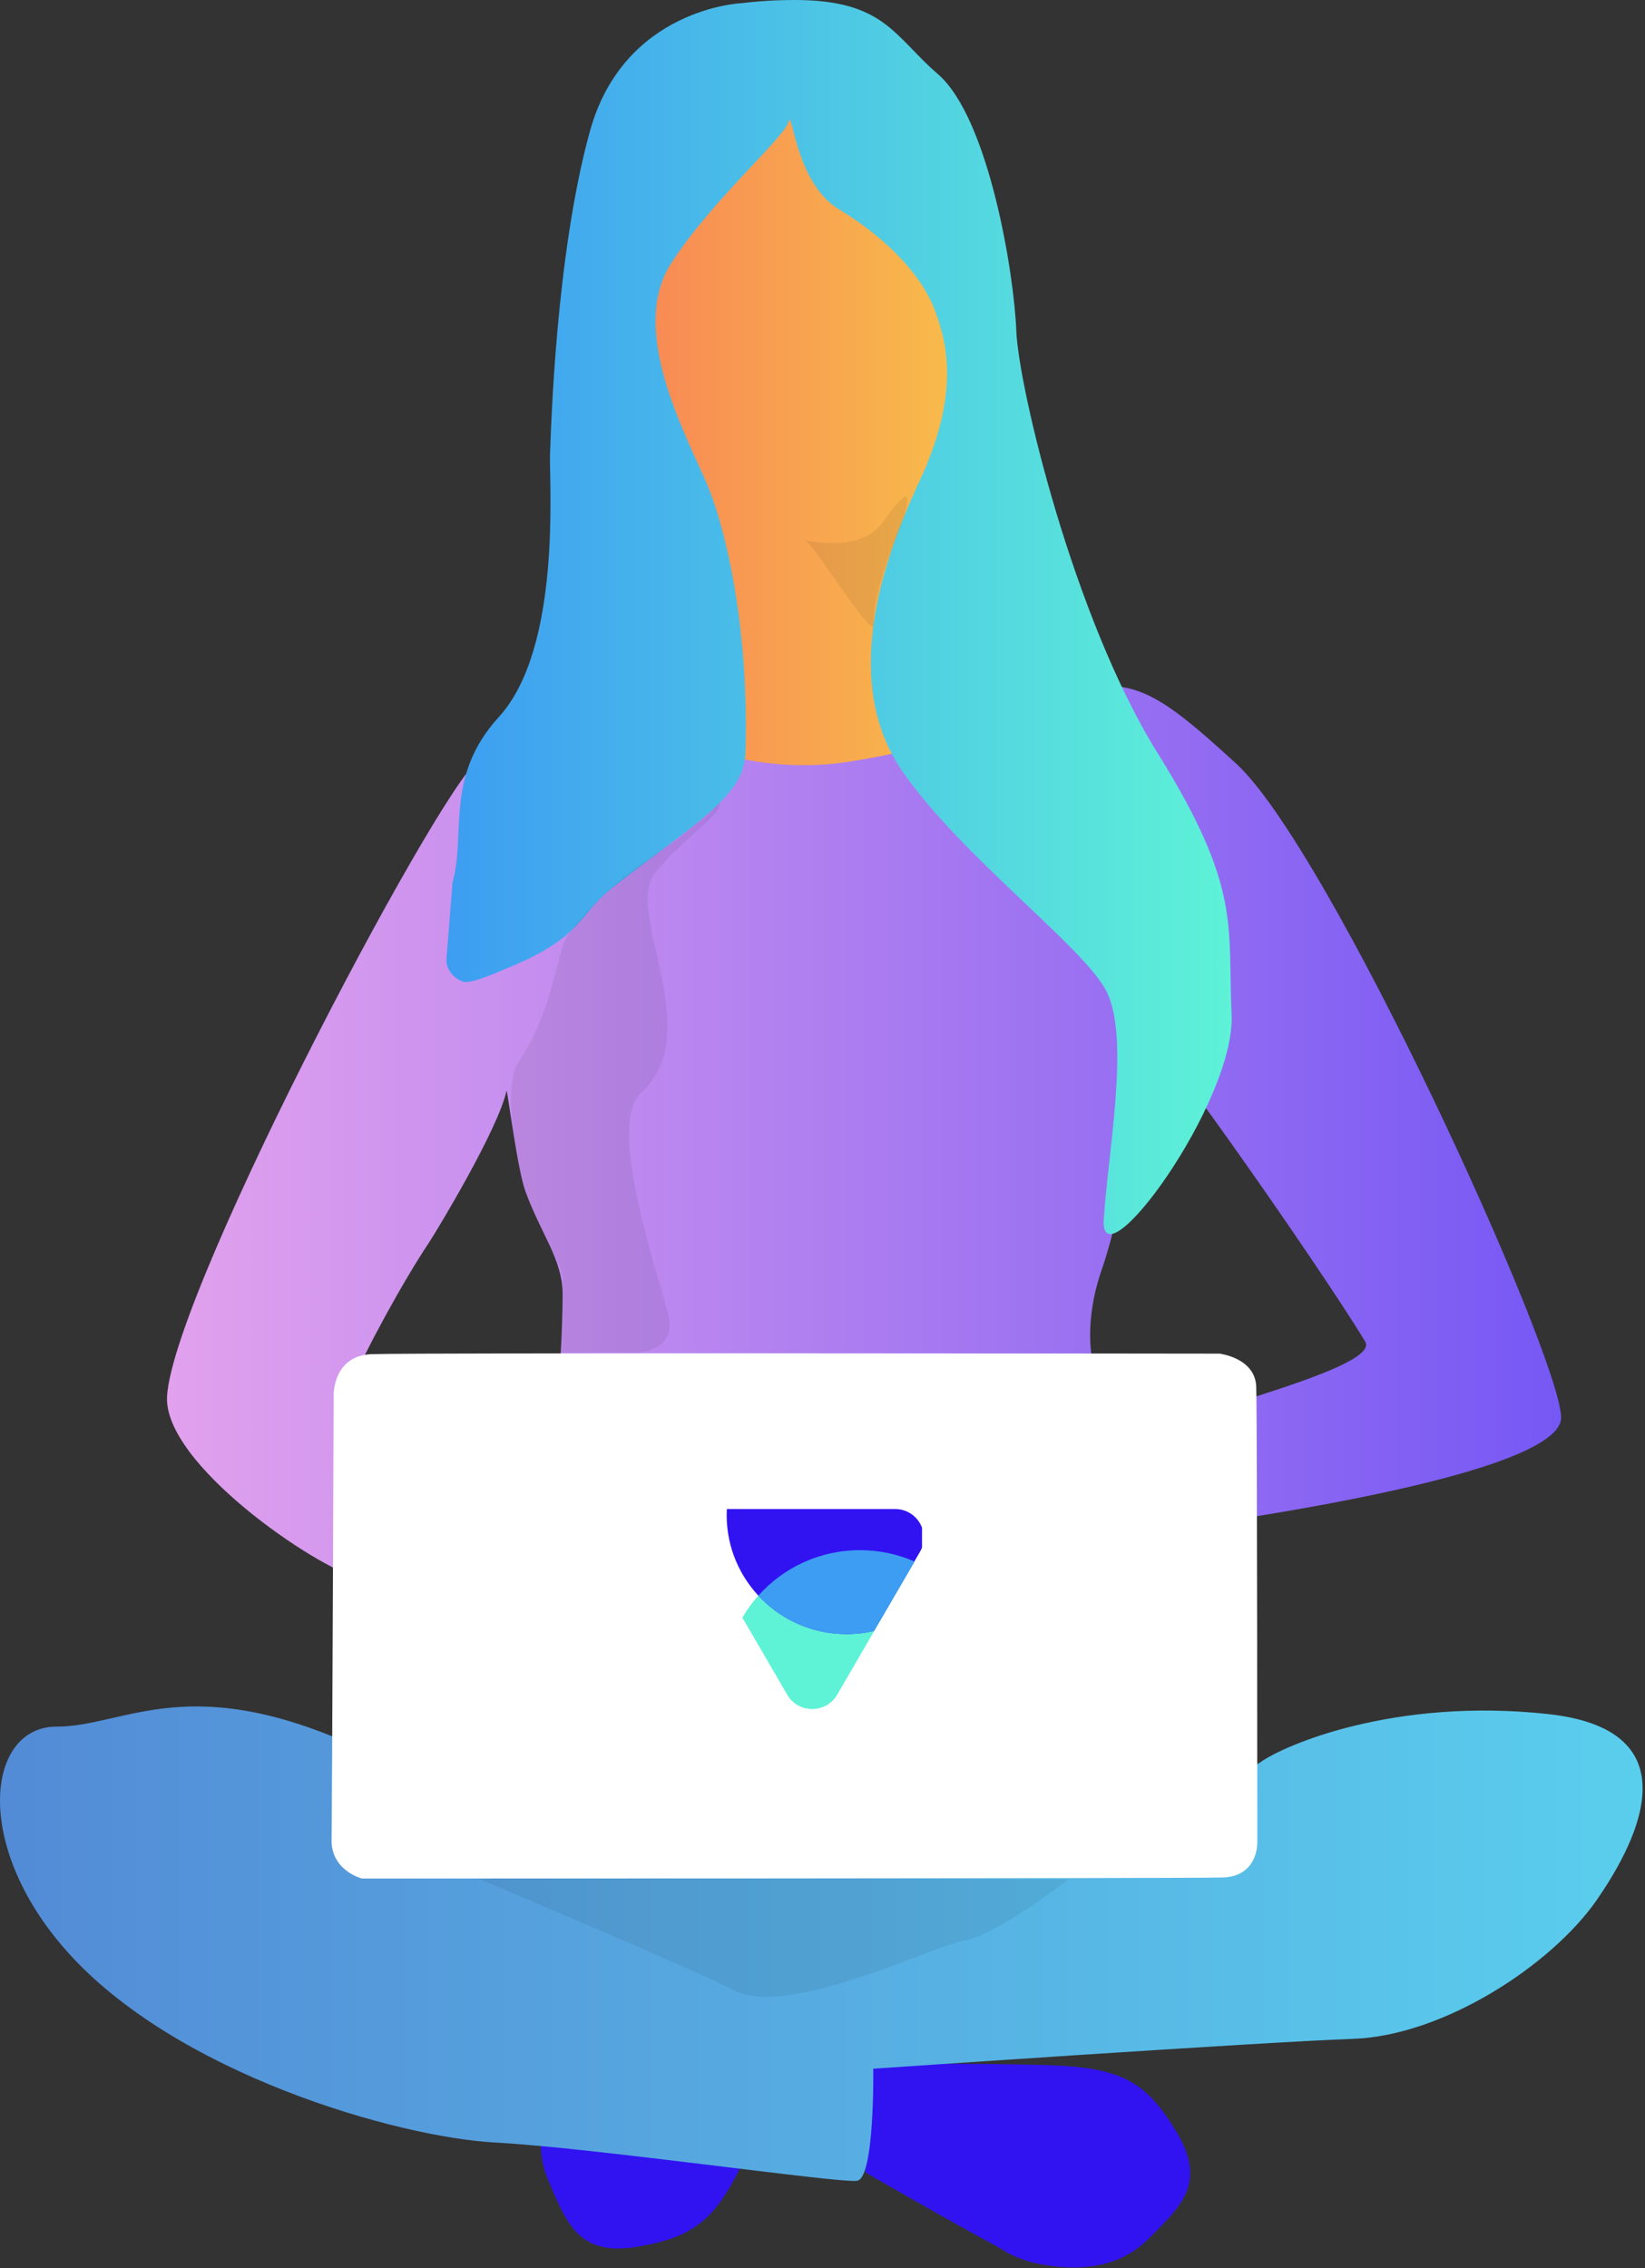 <svg width="314" height="433" viewBox="0 0 314 433" fill="none" xmlns="http://www.w3.org/2000/svg">
<rect x="0" y="0" width="314" height="433" fill="#333333" stroke="none"/>
<path d="M224.59 407C218.69 397.2 213.99 394.6 199.39 394.2C184.79 393.8 165.39 394 165.39 394L165.19 414.7C165.19 414.7 181.29 424 189.89 428.6C190.39 428.9 191.79 429.7 192.79 430.3C194.29 431 195.89 431.6 197.49 432C205.99 433.8 213.69 432.9 219.19 427.4C225.29 421.3 230.49 416.8 224.59 407Z" fill="#3113F2"/>
<path d="M114.49 388.6C113.99 389 112.69 390 111.79 390.7C110.59 391.8 109.49 393.1 108.49 394.4C103.69 401.6 101.59 409.1 104.69 416.3C108.09 424.2 110.39 430.8 121.59 428.9C132.79 427 137.09 423.6 142.89 410.3C148.69 397 155.79 378.8 155.69 378.8L136.59 370.9C136.59 370.9 121.99 382.4 114.49 388.6Z" fill="#3113F2"/>
<path d="M166.69 394.9C166.69 394.9 166.99 415.8 163.59 416.3C160.19 416.8 113.29 410 94.59 409C75.89 408 33.49 395.9 12.69 372.4C-5.31 352.1 -2.51 329.6 10.79 329.6C24.09 329.6 36.29 318.3 70.09 334.4C103.89 350.5 139.69 353.2 159.79 351.6C179.89 350 236.19 339.6 240.59 336.4C244.99 333.2 266.09 324 295.49 327.2C324.89 330.4 310.99 353.7 304.79 362.7C296.09 375.2 275.49 388.6 258.29 389.2C241.09 389.8 166.69 394.9 166.69 394.9Z" fill="url(#paint0_linear)"/>
<path d="M131.89 29.4C121.99 33 109.39 82 109.39 82L109.19 81.8L107.79 88.6L106.09 97.5L109.39 150.7L141.39 166.7L214.89 186.5L235.19 215.4C235.19 215.4 280.69 261.7 280.99 264.9C281.29 268.1 232.09 284.4 227.39 285.1C216.09 286.8 299.69 266.3 272.89 233.8C261.49 219.9 244.79 178.1 211.69 150.4C192.49 134.4 197.89 88.9 191.09 60.1C182.59 24.1 177.39 13.3 168.89 13.3C161.19 13.3 150.49 22.5 131.89 29.4Z" fill="url(#paint1_linear)"/>
<path d="M235.89 145.7C220.49 131.6 215.29 128.2 201.79 133C188.29 137.8 181.69 142.2 163.29 145.2C151.99 147.2 140.29 145.7 129.79 141.1L91.89 144.9C87.09 144.3 33.19 245.5 31.89 266.5C31.09 279.4 60.39 299.3 68.59 301.3C71.89 302.1 77.79 270.3 79.69 267.4L67.39 263.6C69.59 258.1 76.99 244.5 81.89 237.2C83.39 234.9 95.09 215.6 96.69 208.2C96.99 208.9 98.69 222.9 100.29 227.4C103.29 235.7 107.39 240.4 107.39 247C107.39 253.6 106.59 279.8 101.79 291.6C96.99 303.4 89.99 330.7 89.99 330.7L211.19 330C211.19 330 206.79 277.9 208.59 260C208.59 260 206.69 252.8 210.29 242.4C216.19 225.2 217.89 199.6 216.89 195.6C215.39 189.3 252.49 242.6 260.59 256.1C263.99 261.7 217.89 271.6 214.09 275.9C210.09 280.4 217.99 292.6 217.99 292.6C217.99 292.6 298.39 282.8 297.99 270.5C297.59 258.2 253.79 162 235.89 145.7Z" fill="url(#paint2_linear)"/>
<path d="M141.59 0.6C141.59 0.6 119.09 1.5 112.59 25.1C106.09 48.7 105.19 81.6 104.99 86.7C104.79 92.1 107.29 123.7 95.19 136.9C84.79 148.3 88.99 159.3 86.39 168.4L85.19 183.5C85.39 185.3 86.69 186.8 88.39 187.4C89.99 187.9 95.59 185.3 96.59 184.9C110.59 179.3 110.59 174.8 115.89 170.3C120.29 166.6 132.39 158 135.99 154.6C139.59 151.2 142.09 148.2 142.29 143.9C142.99 122 139.19 101.8 134.39 91.1C129.59 80.4 120.39 62.3 128.09 50.3C135.79 38.3 149.69 26.3 150.49 23.3C151.29 20.3 151.69 34.9 160.19 40C168.69 45.1 175.79 52.2 178.39 59.1C180.59 64.9 183.49 74.8 175.49 91.9C167.49 109 160.99 131 172.29 147.3C183.59 163.6 207.39 181.2 211.29 189.4C215.69 198.5 211.49 219.9 210.69 232.8C209.89 245.7 235.89 210.4 235.09 193.6C234.29 176.8 237.09 169.6 220.99 143.8C204.89 118 194.39 73.8 193.99 63.1C193.59 52.4 188.79 22.7 179.09 14.2C170.69 7 168.89 0 151.69 0C148.29 0 144.89 0.2 141.59 0.6Z" fill="url(#paint3_linear)"/>
<path opacity="0.07" d="M90.29 358.2L203.89 358.8C203.89 358.8 190.59 369.2 184.19 370.4C177.79 371.6 150.39 385.2 140.19 380C132.99 376.1 90.29 358.2 90.29 358.2Z" fill="black"/>
<path opacity="0.07" d="M153.59 103.1C153.59 103.1 164.19 105.8 168.59 99.6C178.49 85.6 169.49 106.7 169.49 106.7C169.49 106.7 166.59 114.9 166.79 119C166.99 123.1 155.39 103.7 153.59 103.1Z" fill="black"/>
<path opacity="0.07" d="M111.19 175.1C109.89 176.7 107.99 178 106.99 182.1C105.29 188.7 103.49 196.1 98.89 202.9C96.19 206.9 97.69 222.4 102.19 232.2C103.49 235 107.49 242.3 107.39 244L107.09 258.2H119.29C119.29 258.2 129.69 259.3 127.49 250.7C125.59 243.1 115.69 214.8 122.39 208.6C134.99 197.1 119.09 174.1 124.99 166.7C130.09 160.3 137.39 155.7 137.39 153.6C137.39 152.8 135.49 155.4 134.19 156.3C131.69 158.1 130.39 159.5 128.29 160.9C125.99 162.4 122.49 164.9 120.19 166.6C116.89 169.1 113.89 171.9 111.19 175.1Z" fill="black"/>
<path d="M63.69 266.2C63.69 266.2 63.59 258.8 70.89 258.5C78.19 258.2 232.79 258.4 232.79 258.4C232.79 258.4 239.59 259.2 239.79 264.7C239.99 270.2 239.99 351.9 239.99 351.9C239.99 351.9 240.09 358.2 233.39 358.4C226.69 358.6 69.09 358.6 69.09 358.6C69.09 358.6 63.19 357.1 63.29 351.2C63.39 345.3 63.69 266.2 63.69 266.2Z" fill="white"/>
<path d="M152.29 315.2C155.99 315.2 158.99 312.2 158.99 308.5C158.99 304.8 155.99 301.8 152.29 301.8C148.59 301.8 145.59 304.8 145.59 308.5C145.59 312.2 148.59 315.2 152.29 315.2Z" fill="url(#paint4_linear)"/>
<g clip-path="url(#clip0)">
<path fill-rule="evenodd" clip-rule="evenodd" d="M150.273 323.513C152.388 327.149 157.677 327.149 159.793 323.513L174.586 298.088C171.299 296.651 167.745 295.911 164.154 295.916C154.557 295.916 146.18 301.099 141.71 308.796L150.273 323.513Z" fill="#5EF2D7"/>
<path fill-rule="evenodd" clip-rule="evenodd" d="M166.819 311.34C165.144 311.728 163.398 311.933 161.604 311.933C148.958 311.932 138.707 301.759 138.707 289.211C138.707 288.824 138.716 288.441 138.735 288.061H170.843C175.074 288.061 177.718 292.606 175.603 296.242L166.818 311.34H166.819Z" fill="#3113F2"/>
<path fill-rule="evenodd" clip-rule="evenodd" d="M161.604 311.932C163.398 311.932 165.144 311.728 166.819 311.34L174.54 298.068C171.266 296.644 167.729 295.912 164.154 295.916C156.43 295.916 149.497 299.273 144.754 304.596C148.939 309.106 154.939 311.932 161.604 311.932Z" fill="#3D9DF2"/>
</g>
<defs>
<linearGradient id="paint0_linear" x1="313.544" y1="371.036" x2="3.73774e-05" y2="371.036" gradientUnits="userSpaceOnUse">
<stop stop-color="#5ACEED"/>
<stop offset="1" stop-color="#538BD6"/>
</linearGradient>
<linearGradient id="paint1_linear" x1="106.09" y1="149.249" x2="280.991" y2="149.249" gradientUnits="userSpaceOnUse">
<stop stop-color="#F87B58"/>
<stop offset="0.5" stop-color="#F8C548"/>
<stop offset="1" stop-color="#F89C51"/>
</linearGradient>
<linearGradient id="paint2_linear" x1="31.874" y1="230.826" x2="297.991" y2="230.826" gradientUnits="userSpaceOnUse">
<stop stop-color="#E1A1ED"/>
<stop offset="1" stop-color="#7658F4"/>
</linearGradient>
<linearGradient id="paint3_linear" x1="85.19" y1="117.788" x2="235.108" y2="117.788" gradientUnits="userSpaceOnUse">
<stop stop-color="#3D9DF2"/>
<stop offset="1" stop-color="#5EF2D7"/>
</linearGradient>
<linearGradient id="paint4_linear" x1="158.99" y1="308.5" x2="145.63" y2="308.5" gradientUnits="userSpaceOnUse">
<stop stop-color="#59C2E9"/>
<stop offset="1" stop-color="#5BD3EF"/>
</linearGradient>
<clipPath id="clip0">
<rect width="38" height="39" fill="white" transform="translate(138 288)"/>
</clipPath>
</defs>
</svg>
